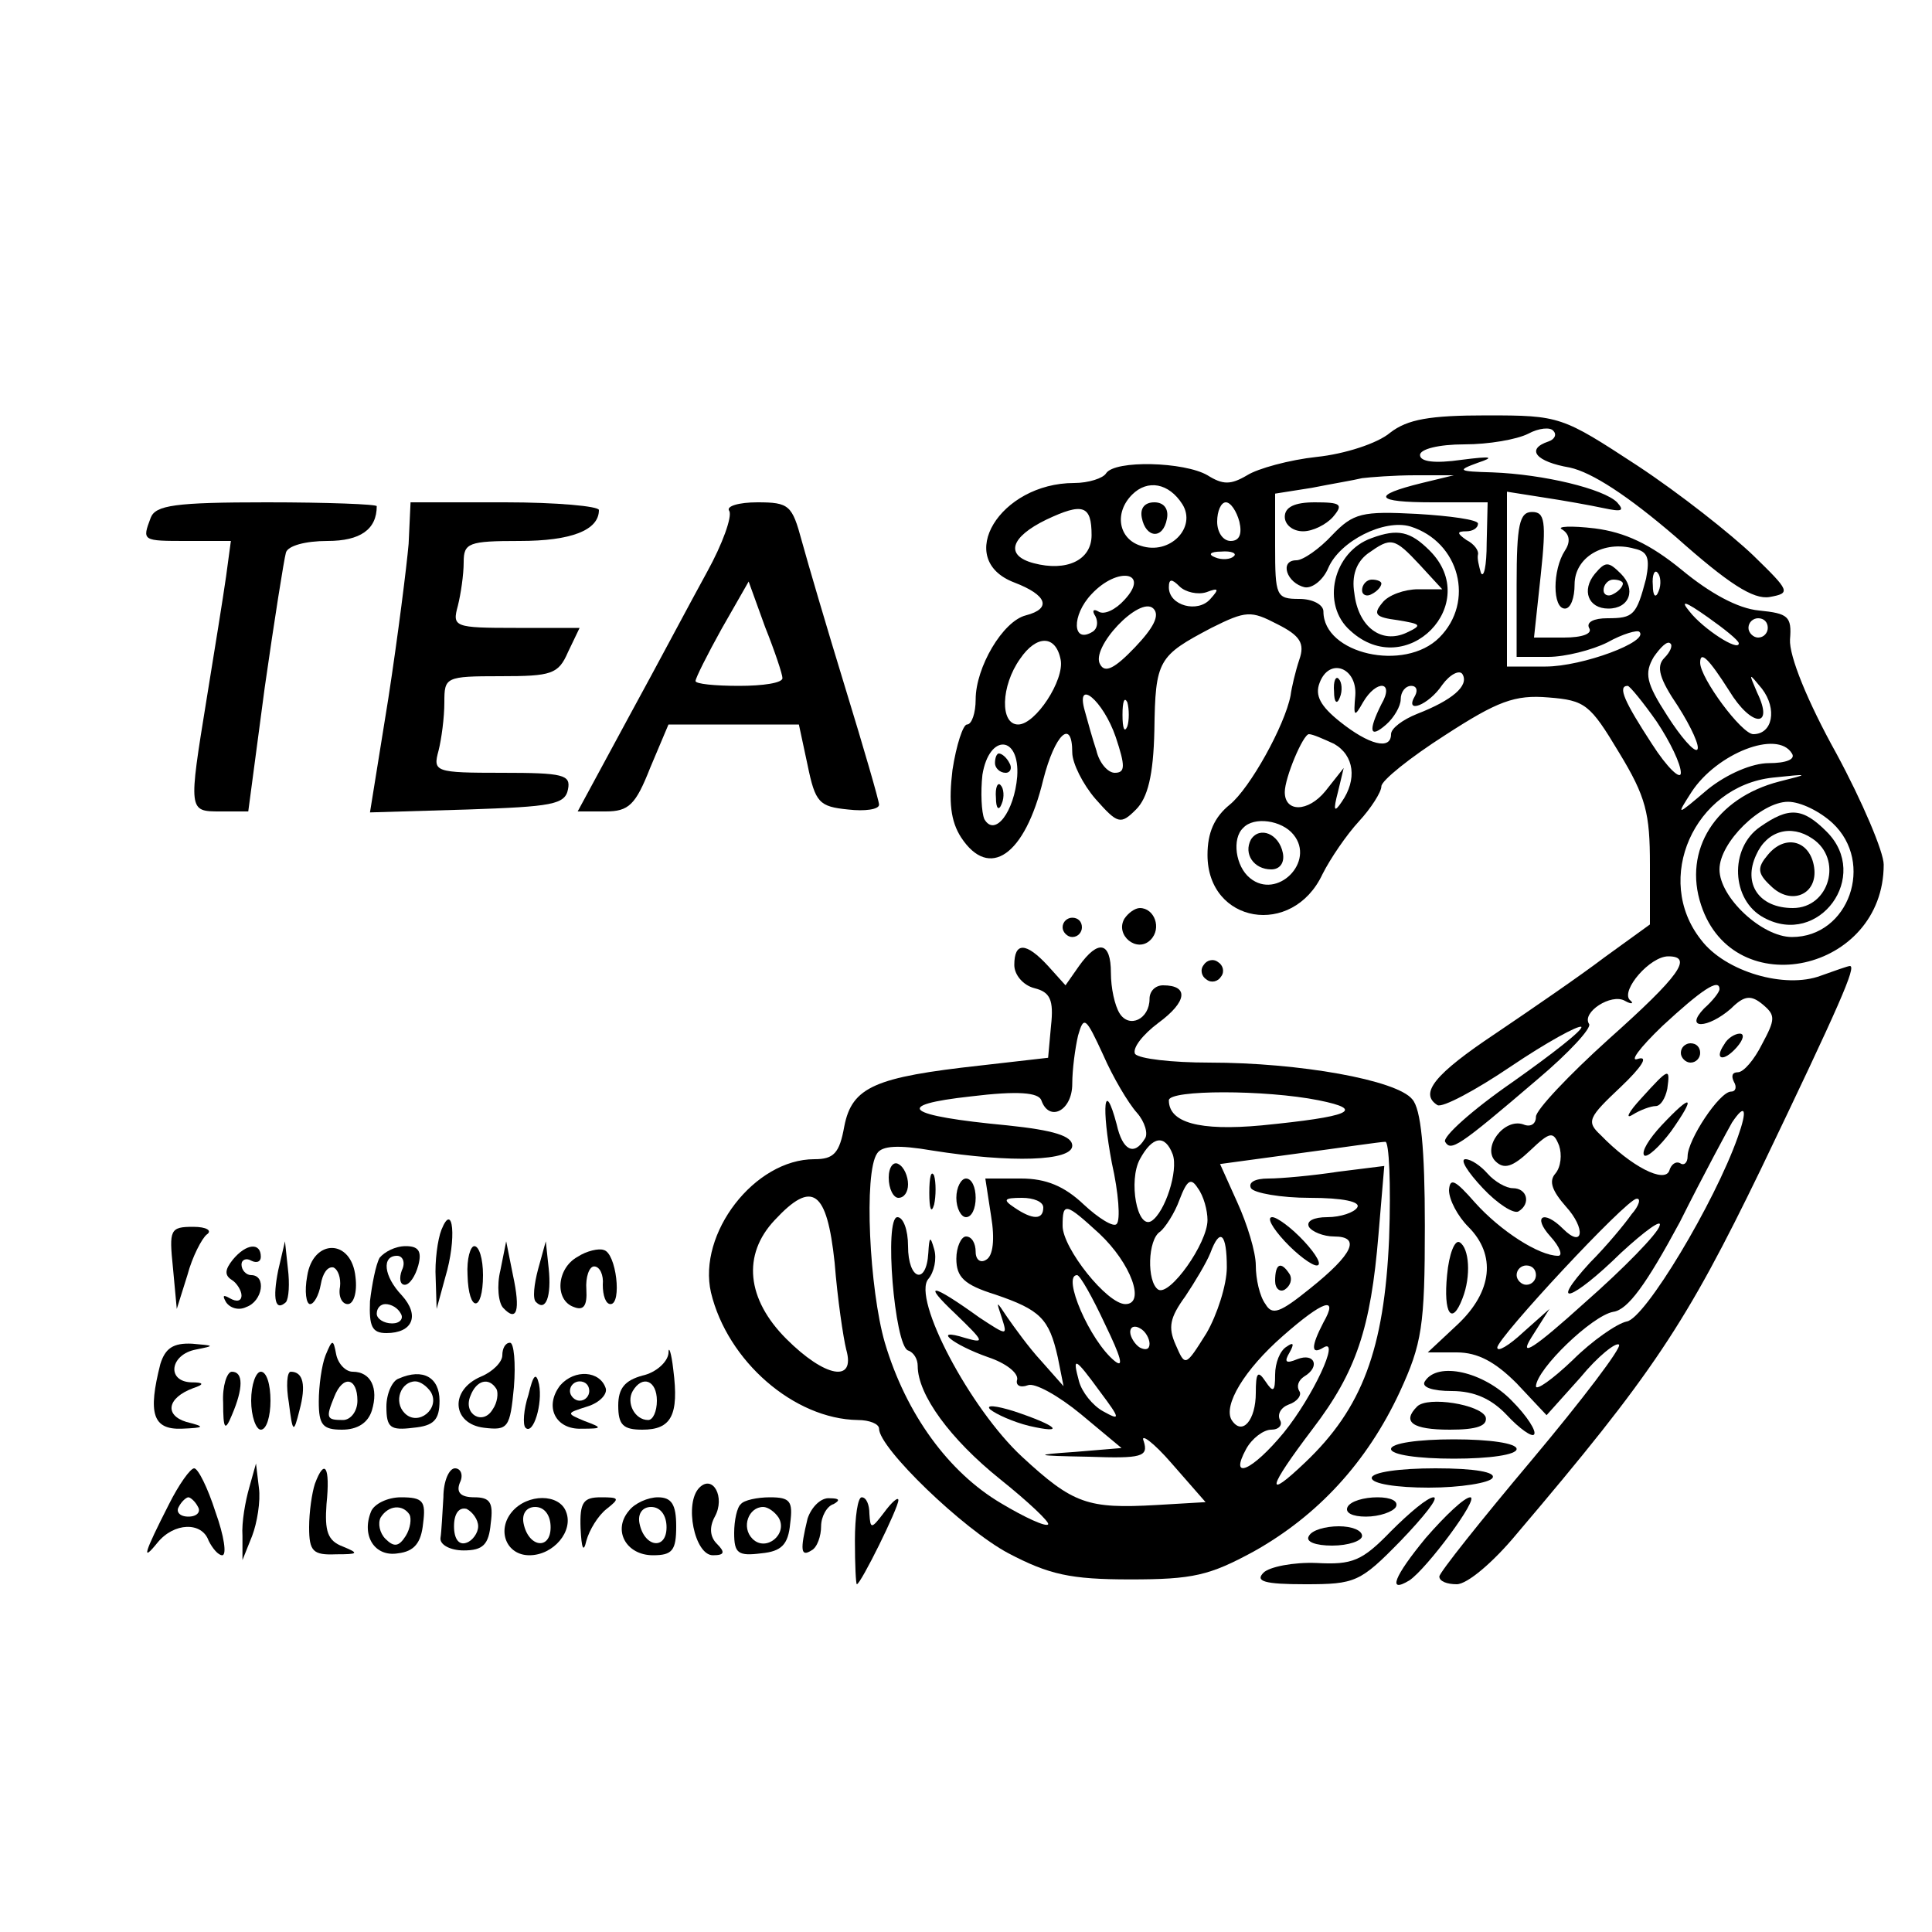 <?xml version="1.0" standalone="no"?>
<!DOCTYPE svg PUBLIC "-//W3C//DTD SVG 20010904//EN"
 "http://www.w3.org/TR/2001/REC-SVG-20010904/DTD/svg10.dtd">
<svg version="1.0" xmlns="http://www.w3.org/2000/svg"
 width="200pt" height="200pt" viewBox="0 0 200 200"
 preserveAspectRatio="xMidYMid meet">

<g transform="translate(0,200) scale(0.1,-0.1)"
fill="#000000" stroke="none">
<path d="M1439 1552 c-13 -11 -47 -22 -76 -25 -28 -3 -61 -12 -72 -19 -17 -10
-25 -10 -41 0 -24 14 -96 16 -105 2 -3 -5 -18 -10 -33 -10 -77 0 -125 -79 -62
-103 34 -13 39 -27 12 -34 -24 -6 -52 -54 -52 -87 0 -14 -4 -26 -9 -26 -4 0
-11 -21 -15 -47 -4 -33 -2 -53 9 -70 29 -44 66 -19 85 60 12 47 30 64 30 28 0
-11 11 -33 24 -48 23 -26 26 -27 42 -11 12 12 18 35 19 82 1 73 4 77 59 106
36 18 41 18 68 4 24 -12 29 -20 23 -37 -4 -12 -8 -29 -9 -37 -6 -31 -42 -96
-63 -113 -16 -13 -23 -29 -23 -52 0 -71 88 -86 119 -20 8 16 25 41 38 55 12
13 23 30 23 36 0 6 30 30 66 53 54 35 72 42 107 39 38 -3 43 -7 73 -57 28 -46
32 -63 32 -116 l0 -62 -47 -34 c-25 -19 -76 -54 -113 -79 -63 -42 -79 -62 -60
-74 5 -3 39 15 76 40 37 25 70 43 73 41 2 -3 -30 -28 -71 -57 -42 -29 -73 -57
-70 -62 6 -10 13 -6 96 65 32 27 56 53 53 57 -8 12 23 32 37 24 7 -4 10 -3 5
1 -9 10 21 45 40 45 26 0 12 -20 -62 -86 -41 -37 -75 -73 -75 -80 0 -8 -6 -11
-13 -8 -20 7 -43 -24 -29 -38 9 -9 18 -6 36 11 21 20 24 20 30 5 3 -9 2 -22
-4 -29 -7 -8 -3 -18 11 -34 21 -23 18 -44 -3 -23 -20 20 -32 13 -13 -8 10 -11
13 -20 8 -20 -20 0 -60 26 -86 55 -21 24 -26 26 -27 13 0 -10 9 -27 20 -38 29
-29 25 -67 -11 -101 l-31 -29 30 0 c22 0 40 -10 62 -32 l31 -33 35 39 c18 22
37 37 40 34 3 -3 -38 -57 -90 -119 -53 -63 -96 -117 -96 -121 0 -5 8 -8 18 -8
11 0 38 23 62 52 141 166 175 217 253 378 82 171 99 210 92 210 -2 0 -16 -5
-30 -10 -37 -14 -99 4 -124 37 -50 63 -7 159 74 168 38 4 39 4 7 -4 -66 -17
-100 -71 -81 -128 34 -103 189 -69 189 42 0 13 -22 65 -49 115 -30 54 -49 101
-48 118 2 24 -2 27 -32 30 -22 2 -51 18 -80 42 -33 27 -59 39 -90 43 -25 3
-40 2 -34 -1 8 -5 9 -13 3 -22 -13 -20 -13 -60 0 -60 6 0 10 11 10 25 0 28 30
46 62 37 14 -3 16 -10 12 -31 -10 -38 -13 -41 -40 -41 -14 0 -22 -4 -19 -10 4
-6 -7 -10 -26 -10 l-31 0 7 65 c6 56 4 65 -9 65 -13 0 -16 -13 -16 -75 l0 -75
33 0 c17 0 45 7 61 15 16 9 31 13 33 11 11 -10 -59 -36 -97 -36 l-40 0 0 90 0
91 38 -6 c20 -3 48 -8 62 -11 19 -4 22 -3 14 6 -14 14 -76 29 -129 31 -36 1
-37 2 -15 10 18 6 14 7 -17 3 -28 -4 -43 -2 -43 5 0 6 19 11 46 11 25 0 54 5
66 11 11 6 23 7 26 3 4 -4 1 -9 -5 -11 -24 -8 -13 -21 22 -27 23 -5 60 -29
110 -72 54 -48 80 -65 97 -62 22 4 21 6 -17 43 -23 22 -76 64 -120 93 -78 51
-80 52 -156 52 -59 0 -82 -4 -100 -18z m33 -52 c-53 -13 -49 -20 11 -20 l57 0
-1 -42 c0 -24 -3 -37 -6 -31 -2 7 -4 15 -3 19 1 4 -4 11 -12 15 -10 7 -10 9 0
9 6 0 12 3 12 8 0 4 -29 8 -63 10 -57 3 -66 1 -88 -22 -13 -14 -30 -26 -37
-26 -18 0 -10 -24 9 -28 8 -1 19 8 24 20 12 28 58 51 85 43 51 -16 67 -78 30
-115 -36 -36 -120 -17 -120 27 0 7 -11 13 -25 13 -24 0 -25 3 -25 55 l0 54 38
6 c20 4 44 8 52 10 8 1 33 3 55 3 l40 0 -33 -8z m-248 -22 c15 -24 -13 -53
-43 -43 -23 7 -28 34 -9 53 16 16 38 12 52 -10z m-94 -32 c0 -26 -26 -38 -60
-29 -30 8 -24 27 13 45 38 18 47 15 47 -16z m153 14 c3 -13 0 -20 -9 -20 -8 0
-14 9 -14 20 0 11 4 20 9 20 5 0 11 -9 14 -20z m-6 -36 c-3 -3 -12 -4 -19 -1
-8 3 -5 6 6 6 11 1 17 -2 13 -5z m-113 -45 c-9 -10 -21 -16 -27 -12 -5 3 -7 1
-3 -5 3 -6 2 -13 -3 -16 -21 -13 -22 17 -1 39 27 29 61 23 34 -6z m553 9 c-3
-8 -6 -5 -6 6 -1 11 2 17 5 13 3 -3 4 -12 1 -19z m-468 -1 c13 5 13 3 4 -7
-13 -15 -43 -7 -43 12 0 9 3 9 11 1 6 -6 19 -9 28 -6z m-74 -57 c-21 -22 -31
-27 -36 -18 -11 17 41 72 55 58 7 -7 0 -20 -19 -40z m625 4 c0 -9 -37 15 -51
33 -10 12 -5 11 19 -6 17 -12 32 -24 32 -27z m30 16 c0 -5 -4 -10 -10 -10 -5
0 -10 5 -10 10 0 6 5 10 10 10 6 0 10 -4 10 -10z m-732 -33 c4 -21 -26 -67
-44 -67 -19 0 -18 40 2 68 17 25 37 25 42 -1z m625 2 c-9 -9 -5 -22 14 -50 14
-22 23 -42 20 -45 -3 -3 -17 13 -31 35 -22 34 -24 44 -14 61 7 10 14 17 17 14
3 -2 0 -9 -6 -15z m67 -34 c23 -38 47 -39 29 -2 -9 21 -9 21 5 4 16 -21 11
-47 -9 -47 -12 0 -55 58 -55 74 0 13 9 4 30 -29z m-387 -5 c-2 -22 -1 -23 8
-7 14 24 33 22 19 -2 -14 -28 -12 -36 5 -21 8 7 15 19 15 26 0 8 5 14 11 14 5
0 7 -4 4 -10 -12 -20 14 -10 28 11 8 11 18 16 21 11 7 -12 -11 -27 -47 -41
-15 -6 -27 -15 -27 -21 0 -17 -23 -11 -53 13 -20 16 -26 27 -21 40 10 27 39
16 37 -13z m312 -27 c14 -21 25 -44 25 -53 0 -8 -14 5 -30 30 -28 43 -36 60
-25 60 2 0 16 -17 30 -37z m-560 -16 c10 -30 10 -37 -1 -37 -7 0 -16 10 -19
23 -4 12 -9 30 -12 41 -10 35 19 11 32 -27z m12 11 c-3 -7 -5 -2 -5 12 0 14 2
19 5 13 2 -7 2 -19 0 -25z m214 -18 c21 -12 24 -37 8 -60 -8 -12 -9 -9 -4 10
l6 25 -19 -24 c-18 -22 -42 -22 -42 -1 0 15 19 60 25 60 4 0 15 -5 26 -10z
m-328 -34 c-3 -36 -23 -63 -34 -44 -3 7 -4 28 -2 46 7 43 39 41 36 -2z m802
24 c4 -6 -6 -10 -24 -10 -17 0 -43 -11 -63 -27 -33 -28 -33 -28 -17 -3 26 40
89 65 104 40z m42 -72 c44 -41 17 -118 -42 -118 -31 0 -75 41 -75 70 0 28 43
70 71 70 13 0 33 -10 46 -22z m-558 -12 c23 -28 -17 -68 -45 -45 -15 12 -19
41 -7 52 11 12 40 8 52 -7z m441 -160 c0 -3 -7 -12 -16 -20 -21 -22 4 -21 28
0 14 14 21 14 33 4 13 -11 13 -15 -1 -41 -8 -16 -19 -29 -25 -29 -6 0 -7 -4
-4 -10 3 -5 2 -10 -3 -10 -12 0 -45 -50 -45 -67 0 -7 -4 -10 -8 -7 -4 2 -9 -1
-11 -8 -5 -13 -39 4 -71 37 -15 14 -13 18 21 50 21 20 29 32 18 29 -10 -4 1
11 25 34 40 37 59 50 59 38z m19 -153 c-24 -68 -96 -188 -115 -191 -10 -2 -36
-20 -56 -40 -21 -20 -38 -32 -38 -27 1 18 58 73 80 77 15 2 34 28 69 93 25 50
50 96 54 103 14 21 16 13 6 -15z m-110 -80 c-7 -10 -26 -33 -43 -50 -44 -48
-19 -40 32 10 25 23 43 36 40 28 -2 -8 -37 -44 -78 -80 -52 -47 -68 -57 -55
-36 l19 30 -27 -24 c-15 -14 -27 -21 -27 -16 0 10 133 153 144 154 5 1 3 -7
-5 -16z m-99 -63 c0 -5 -4 -10 -10 -10 -5 0 -10 5 -10 10 0 6 5 10 10 10 6 0
10 -4 10 -10z"/>
<path d="M1330 1465 c0 -8 8 -15 19 -15 10 0 24 7 31 15 11 13 8 15 -19 15
-21 0 -31 -5 -31 -15z"/>
<path d="M1420 1443 c-40 -14 -53 -69 -22 -96 58 -53 137 28 82 83 -20 20 -33
23 -60 13z m50 -28 l23 -25 -25 0 c-14 0 -31 -6 -37 -14 -10 -12 -7 -15 16
-18 24 -4 26 -5 9 -13 -26 -12 -50 6 -54 41 -3 18 2 32 14 41 24 17 27 17 54
-12z"/>
<path d="M1410 1389 c0 -5 5 -7 10 -4 6 3 10 8 10 11 0 2 -4 4 -10 4 -5 0 -10
-5 -10 -11z"/>
<path d="M1182 1464 c4 -21 22 -23 26 -1 2 10 -3 17 -13 17 -10 0 -15 -6 -13
-16z"/>
<path d="M1381 1284 c0 -11 3 -14 6 -6 3 7 2 16 -1 19 -3 4 -6 -2 -5 -13z"/>
<path d="M1030 1210 c0 -5 5 -10 11 -10 5 0 7 5 4 10 -3 6 -8 10 -11 10 -2 0
-4 -4 -4 -10z"/>
<path d="M1031 1174 c0 -11 3 -14 6 -6 3 7 2 16 -1 19 -3 4 -6 -2 -5 -13z"/>
<path d="M1822 1144 c-32 -22 -30 -76 4 -94 57 -31 111 43 65 89 -25 25 -39
26 -69 5z m54 -12 c32 -21 18 -72 -20 -72 -35 0 -52 25 -38 55 11 25 36 32 58
17z"/>
<path d="M1830 1115 c-11 -13 -11 -19 3 -32 21 -21 49 -9 45 19 -4 28 -30 35
-48 13z"/>
<path d="M1295 1131 c-8 -15 3 -31 21 -31 9 0 14 7 12 17 -4 20 -24 28 -33 14z"/>
<path d="M1785 919 c-11 -16 -1 -19 13 -3 7 8 8 14 3 14 -5 0 -13 -5 -16 -11z"/>
<path d="M1740 910 c0 -5 5 -10 10 -10 6 0 10 5 10 10 0 6 -4 10 -10 10 -5 0
-10 -4 -10 -10z"/>
<path d="M1699 863 c-13 -14 -17 -22 -9 -17 8 5 19 9 24 9 5 0 10 8 12 18 3
22 2 22 -27 -10z"/>
<path d="M1720 835 c-13 -14 -21 -27 -18 -31 3 -3 16 9 28 25 26 37 22 40 -10
6z"/>
<path d="M156 1464 c-9 -24 -9 -24 38 -24 l45 0 -5 -37 c-3 -21 -12 -77 -20
-126 -19 -117 -19 -117 14 -117 l29 0 17 128 c10 70 20 133 22 140 2 7 20 12
43 12 34 0 51 12 51 36 0 2 -51 4 -114 4 -95 0 -115 -3 -120 -16z"/>
<path d="M423 1437 c-2 -23 -11 -95 -21 -160 l-19 -118 101 3 c87 3 101 5 104
21 3 15 -5 17 -68 17 -70 0 -72 1 -66 23 3 12 6 34 6 50 0 26 1 27 58 27 53 0
60 2 70 25 l12 25 -66 0 c-64 0 -66 1 -60 23 3 12 6 32 6 45 0 20 5 22 58 22
53 0 82 11 82 32 0 4 -44 8 -97 8 l-98 0 -2 -43z"/>
<path d="M755 1471 c3 -6 -7 -34 -23 -63 -16 -29 -52 -97 -81 -150 l-53 -98
29 0 c24 0 31 7 46 45 l19 45 68 0 67 0 9 -42 c8 -39 12 -43 42 -46 17 -2 32
0 32 5 0 4 -16 59 -35 121 -19 62 -39 130 -45 152 -10 37 -13 40 -46 40 -19 0
-33 -4 -29 -9z m55 -173 c0 -5 -20 -8 -45 -8 -25 0 -45 2 -45 5 0 3 12 27 27
54 l28 49 17 -47 c10 -25 18 -49 18 -53z"/>
<path d="M1651 1406 c-14 -17 -7 -36 14 -36 22 0 29 20 13 36 -13 13 -16 13
-27 0z m29 -10 c0 -3 -4 -8 -10 -11 -5 -3 -10 -1 -10 4 0 6 5 11 10 11 6 0 10
-2 10 -4z"/>
<path d="M1164 1049 c-10 -17 13 -36 27 -22 12 12 4 33 -11 33 -5 0 -12 -5
-16 -11z"/>
<path d="M1100 1040 c0 -5 5 -10 10 -10 6 0 10 5 10 10 0 6 -4 10 -10 10 -5 0
-10 -4 -10 -10z"/>
<path d="M1050 1001 c0 -10 9 -21 21 -24 16 -4 20 -12 17 -39 l-3 -33 -70 -8
c-109 -12 -133 -22 -141 -63 -5 -28 -11 -34 -31 -34 -62 0 -121 -77 -107 -138
17 -71 86 -131 152 -132 12 0 22 -4 22 -9 0 -20 87 -104 134 -129 42 -22 64
-27 126 -27 65 0 82 4 128 29 66 37 117 92 151 165 23 50 26 68 26 172 0 80
-4 121 -13 131 -16 20 -117 38 -210 38 -39 0 -73 4 -77 9 -3 6 8 20 24 32 30
22 32 39 5 39 -8 0 -14 -6 -14 -14 0 -21 -21 -31 -31 -15 -5 8 -9 26 -9 42 0
32 -13 35 -33 7 l-14 -20 -18 20 c-23 25 -35 25 -35 1z m127 -153 c8 -9 12
-22 8 -27 -11 -18 -23 -12 -29 15 -13 49 -16 18 -5 -40 7 -31 9 -59 5 -63 -3
-4 -19 6 -34 20 -20 19 -39 27 -65 27 l-37 0 6 -39 c4 -24 2 -41 -5 -45 -6 -4
-11 0 -11 8 0 9 -4 16 -10 16 -5 0 -10 -11 -10 -23 0 -19 8 -27 40 -37 47 -16
56 -25 65 -65 l6 -30 -23 26 c-13 14 -28 35 -35 45 -12 18 -12 18 -6 0 6 -19
6 -19 -23 0 -50 36 -60 37 -25 4 30 -29 31 -31 10 -25 -35 11 -13 -7 24 -20
18 -6 31 -16 30 -23 -2 -6 3 -9 11 -6 7 3 32 -11 55 -30 l42 -35 -48 -4 c-44
-3 -43 -4 14 -5 55 -2 62 0 57 16 -4 9 10 -1 29 -23 l35 -40 -51 -3 c-71 -4
-86 1 -139 50 -54 50 -114 164 -97 184 6 7 9 21 6 31 -4 14 -5 13 -6 -4 -2
-34 -21 -28 -21 7 0 17 -5 30 -11 30 -14 0 -3 -133 11 -138 6 -2 10 -9 10 -16
0 -30 34 -76 85 -117 30 -24 52 -45 50 -47 -2 -3 -24 7 -49 22 -54 32 -98 92
-120 166 -16 55 -22 176 -8 196 5 8 22 9 57 3 82 -13 145 -11 145 5 0 10 -19
16 -67 21 -106 10 -120 21 -38 30 49 6 70 4 73 -4 8 -23 32 -11 32 17 0 15 3
37 6 50 6 21 8 19 26 -20 10 -23 26 -50 35 -60z m188 13 c50 -10 32 -17 -59
-26 -65 -6 -96 3 -96 26 0 11 100 11 155 0z m-151 -56 c6 -17 -8 -60 -22 -69
-15 -9 -24 42 -12 64 13 24 26 26 34 5z m224 -87 c-5 -115 -28 -176 -87 -232
-42 -40 -39 -27 8 35 45 59 60 104 68 201 l6 71 -48 -6 c-26 -4 -59 -7 -72 -7
-14 0 -21 -4 -18 -10 3 -5 31 -10 61 -10 34 0 53 -4 49 -10 -3 -5 -17 -10 -31
-10 -14 0 -22 -4 -19 -10 3 -5 15 -10 26 -10 28 0 20 -18 -25 -54 -31 -25 -39
-28 -46 -16 -6 8 -10 26 -10 40 0 14 -9 43 -19 65 l-18 40 81 11 c45 6 85 12
90 12 4 1 6 -44 4 -100z m-188 19 c0 -24 -39 -79 -51 -72 -12 8 -11 52 2 60 5
4 15 19 20 33 8 21 12 23 19 12 6 -8 10 -23 10 -33z m-386 -44 c3 -38 9 -78
12 -90 10 -35 -22 -29 -62 11 -41 41 -46 87 -12 123 39 42 54 31 62 -44z m216
57 c0 -13 -11 -13 -30 0 -12 8 -11 10 8 10 12 0 22 -4 22 -10z m58 -27 c33
-31 48 -73 27 -73 -19 0 -65 58 -65 81 0 25 3 24 38 -8z m132 -35 c0 -18 -10
-49 -21 -68 -22 -35 -22 -35 -32 -12 -8 18 -6 28 10 50 10 15 22 35 26 45 10
27 17 20 17 -15z m-126 -59 c16 -33 20 -46 10 -38 -26 21 -55 89 -39 89 3 0
16 -23 29 -51z m226 2 c-13 -25 -13 -34 0 -26 18 11 -11 -51 -41 -88 -33 -40
-57 -50 -39 -17 6 11 18 20 26 20 8 0 12 5 9 10 -3 6 1 13 9 16 9 3 14 10 11
14 -3 5 -1 11 5 15 17 10 11 25 -7 18 -12 -5 -14 -3 -8 7 5 9 4 11 -3 6 -7 -4
-12 -17 -12 -29 0 -18 -2 -19 -10 -7 -8 12 -10 9 -10 -12 0 -28 -14 -45 -25
-28 -9 15 13 52 53 87 42 37 58 42 42 14z m-180 -22 c0 -6 -4 -7 -10 -4 -5 3
-10 11 -10 16 0 6 5 7 10 4 6 -3 10 -11 10 -16z m-51 -50 c21 -28 21 -30 3
-20 -11 6 -22 20 -25 31 -7 26 -5 26 22 -11z"/>
<path d="M920 781 c0 -12 5 -21 10 -21 6 0 10 6 10 14 0 8 -4 18 -10 21 -5 3
-10 -3 -10 -14z"/>
<path d="M962 765 c0 -16 2 -22 5 -12 2 9 2 23 0 30 -3 6 -5 -1 -5 -18z"/>
<path d="M990 760 c0 -11 5 -20 10 -20 6 0 10 9 10 20 0 11 -4 20 -10 20 -5 0
-10 -9 -10 -20z"/>
<path d="M1025 541 c6 -5 24 -13 40 -17 39 -9 30 0 -15 15 -19 6 -30 7 -25 2z"/>
<path d="M1330 715 c13 -14 28 -25 33 -25 6 0 0 11 -13 25 -13 14 -28 25 -33
25 -6 0 0 -11 13 -25z"/>
<path d="M1320 674 c0 -8 5 -12 10 -9 6 4 8 11 5 16 -9 14 -15 11 -15 -7z"/>
<path d="M1246 1001 c-4 -5 -2 -12 3 -15 5 -4 12 -2 15 3 4 5 2 12 -3 15 -5 4
-12 2 -15 -3z"/>
<path d="M1535 770 c15 -16 32 -27 37 -24 13 8 9 24 -6 24 -7 0 -19 7 -26 15
-7 8 -17 15 -23 15 -6 0 2 -13 18 -30z"/>
<path d="M457 727 c-4 -10 -7 -33 -6 -50 l1 -32 9 33 c12 40 8 79 -4 49z"/>
<path d="M179 688 l4 -43 11 35 c5 19 15 38 20 42 6 4 0 8 -14 8 -24 0 -25 -3
-21 -42z"/>
<path d="M1498 680 c-4 -40 5 -53 16 -24 9 23 7 52 -3 58 -5 3 -11 -12 -13
-34z"/>
<path d="M241 696 c-8 -10 -9 -16 -1 -21 5 -3 10 -11 10 -16 0 -6 -5 -7 -12
-3 -7 4 -8 3 -4 -4 4 -6 13 -9 21 -5 17 6 21 33 5 33 -5 0 -10 5 -10 11 0 5 5
7 10 4 6 -3 10 -1 10 4 0 15 -15 14 -29 -3z"/>
<path d="M288 685 c-6 -30 -3 -43 8 -33 3 4 4 19 2 35 l-3 28 -7 -30z"/>
<path d="M318 679 c-3 -16 -1 -29 3 -29 4 0 9 9 11 20 2 12 7 19 13 18 5 -2 8
-11 7 -20 -2 -10 2 -18 8 -18 6 0 10 12 8 28 -4 40 -44 40 -50 1z"/>
<path d="M393 698 c-4 -7 -8 -28 -10 -45 -1 -26 2 -33 17 -33 27 0 35 18 16
39 -19 20 -21 41 -5 41 6 0 9 -7 5 -15 -3 -8 -2 -15 3 -15 5 0 11 9 14 20 4
15 0 20 -13 20 -11 0 -22 -6 -27 -12z m22 -58 c3 -5 -1 -10 -9 -10 -9 0 -16 5
-16 10 0 6 4 10 9 10 6 0 13 -4 16 -10z"/>
<path d="M484 680 c1 -39 16 -39 16 0 0 17 -4 30 -9 30 -4 0 -8 -13 -7 -30z"/>
<path d="M518 685 c-4 -16 -2 -34 3 -39 14 -15 18 -3 10 34 l-7 35 -6 -30z"/>
<path d="M557 686 c-4 -15 -6 -31 -2 -34 10 -10 16 6 13 35 l-3 28 -8 -29z"/>
<path d="M598 699 c-22 -12 -24 -45 -4 -52 10 -4 14 1 13 18 -1 13 3 24 8 24
6 0 10 -9 9 -19 0 -11 3 -20 8 -20 12 0 6 53 -7 56 -5 2 -18 -1 -27 -7z"/>
<path d="M166 588 c-13 -51 -8 -68 22 -67 24 1 25 2 5 7 -23 7 -20 25 7 35 12
4 11 6 -2 6 -26 1 -22 29 5 34 20 4 19 4 -4 6 -20 1 -28 -5 -33 -21z"/>
<path d="M337 597 c-4 -10 -7 -32 -7 -48 0 -24 4 -29 24 -29 16 0 27 7 31 20
7 23 -1 40 -20 40 -7 0 -15 8 -17 18 -3 16 -4 16 -11 -1z m33 -47 c0 -11 -7
-20 -15 -20 -17 0 -18 2 -9 24 9 23 24 20 24 -4z"/>
<path d="M520 597 c0 -7 -10 -17 -22 -22 -33 -14 -30 -49 3 -53 25 -3 27 0 31
42 2 25 0 46 -4 46 -5 0 -8 -6 -8 -13z m-6 -35 c2 -4 1 -14 -4 -21 -10 -17
-31 -5 -23 14 6 16 19 20 27 7z"/>
<path d="M692 599 c-1 -9 -13 -20 -27 -23 -18 -5 -25 -13 -25 -31 0 -20 5 -25
25 -25 30 0 38 15 32 62 -2 18 -5 26 -5 17z m-12 -49 c0 -11 -4 -20 -9 -20
-14 0 -23 18 -16 30 10 17 25 11 25 -10z"/>
<path d="M231 548 c0 -28 2 -30 9 -13 12 28 12 45 0 45 -5 0 -10 -15 -9 -32z"/>
<path d="M260 550 c0 -16 5 -30 10 -30 6 0 10 14 10 30 0 17 -4 30 -10 30 -5
0 -10 -13 -10 -30z"/>
<path d="M299 548 c4 -32 5 -32 11 -8 7 26 4 40 -9 40 -4 0 -5 -15 -2 -32z"/>
<path d="M413 573 c-7 -2 -13 -16 -13 -29 0 -22 4 -25 28 -22 21 2 27 8 27 28
0 24 -17 34 -42 23z m33 -14 c10 -17 -13 -36 -27 -22 -12 12 -4 33 11 33 5 0
12 -5 16 -11z"/>
<path d="M547 556 c-5 -15 -6 -31 -3 -34 8 -8 18 25 14 45 -3 13 -6 10 -11
-11z"/>
<path d="M580 566 c-17 -22 -5 -46 22 -45 22 0 22 1 3 8 -19 8 -19 8 3 15 13
4 21 13 19 19 -6 18 -32 20 -47 3z m30 -6 c0 -5 -4 -10 -10 -10 -5 0 -10 5
-10 10 0 6 5 10 10 10 6 0 10 -4 10 -10z"/>
<path d="M1475 570 c-4 -6 8 -10 28 -10 23 0 41 -8 57 -25 13 -14 26 -23 28
-20 3 3 -7 19 -23 35 -29 30 -77 41 -90 20z"/>
<path d="M1467 544 c-16 -16 -5 -24 34 -24 28 0 39 4 37 13 -5 13 -60 22 -71
11z"/>
<path d="M1440 500 c0 -6 28 -10 65 -10 37 0 65 4 65 10 0 6 -28 10 -65 10
-37 0 -65 -4 -65 -10z"/>
<path d="M175 443 c-26 -51 -29 -61 -12 -40 17 21 46 22 53 2 4 -8 10 -15 14
-15 5 0 2 20 -7 45 -8 25 -18 45 -22 45 -4 0 -16 -17 -26 -37z m30 -3 c3 -5
-1 -10 -10 -10 -9 0 -13 5 -10 10 3 6 8 10 10 10 2 0 7 -4 10 -10z"/>
<path d="M258 460 c-4 -14 -8 -36 -7 -50 l0 -25 10 25 c5 13 9 36 7 50 l-3 25
-7 -25z"/>
<path d="M326 464 c-3 -9 -6 -29 -6 -45 0 -25 4 -29 28 -28 23 0 24 1 7 8 -16
6 -19 16 -17 44 4 39 -2 48 -12 21z"/>
<path d="M459 450 c-1 -16 -2 -36 -3 -42 -1 -7 10 -13 24 -13 20 0 26 6 28 28
3 22 -1 27 -17 27 -14 0 -19 5 -15 15 4 8 1 15 -5 15 -6 0 -12 -13 -12 -30z
m36 -30 c0 -7 -6 -15 -12 -17 -8 -3 -13 4 -13 17 0 13 5 20 13 18 6 -3 12 -11
12 -18z"/>
<path d="M1420 470 c0 -6 26 -10 59 -10 33 0 63 5 66 10 4 6 -18 10 -59 10
-37 0 -66 -4 -66 -10z"/>
<path d="M724 460 c-16 -16 -5 -70 14 -70 12 0 13 3 4 12 -7 7 -8 17 -2 28 11
20 -2 44 -16 30z"/>
<path d="M384 435 c-10 -25 4 -47 28 -43 17 2 24 11 26 31 3 23 0 27 -23 27
-14 0 -28 -7 -31 -15z m40 -3 c2 -4 1 -14 -4 -22 -7 -11 -12 -12 -21 -3 -6 6
-8 16 -5 22 8 13 23 14 30 3z"/>
<path d="M530 435 c-16 -19 -6 -45 18 -45 25 0 46 25 38 45 -7 19 -40 19 -56
0z m40 -16 c0 -24 -23 -21 -28 4 -2 10 3 17 12 17 10 0 16 -9 16 -21z"/>
<path d="M601 418 c1 -21 3 -26 6 -13 3 11 12 26 21 33 14 11 13 12 -6 12 -18
0 -22 -5 -21 -32z"/>
<path d="M651 436 c-17 -20 -3 -46 25 -46 20 0 24 5 24 30 0 23 -5 30 -19 30
-10 0 -24 -6 -30 -14z m39 -17 c0 -24 -23 -21 -28 4 -2 10 3 17 12 17 10 0 16
-9 16 -21z"/>
<path d="M767 443 c-4 -3 -7 -17 -7 -30 0 -21 4 -24 28 -21 21 2 28 9 30 31 3
23 0 27 -21 27 -13 0 -27 -3 -30 -7z m39 -14 c10 -17 -13 -36 -27 -22 -12 12
-4 33 11 33 5 0 12 -5 16 -11z"/>
<path d="M836 428 c-8 -33 -7 -40 4 -33 6 3 10 15 10 25 0 10 6 21 13 23 7 4
6 6 -4 6 -9 1 -19 -9 -23 -21z"/>
<path d="M885 405 c0 -25 1 -45 2 -45 4 0 43 79 43 87 0 4 -7 -2 -15 -13 -13
-17 -14 -17 -15 -1 0 9 -3 17 -8 17 -4 0 -7 -20 -7 -45z"/>
<path d="M1395 440 c-3 -6 5 -10 19 -10 14 0 28 5 31 10 3 6 -5 10 -19 10 -14
0 -28 -4 -31 -10z"/>
<path d="M1440 415 c-30 -31 -40 -35 -77 -33 -24 1 -49 -4 -55 -10 -9 -9 1
-12 43 -12 52 0 57 2 99 45 24 25 40 45 34 45 -6 0 -25 -16 -44 -35z"/>
<path d="M1476 408 c-33 -40 -40 -58 -17 -44 18 12 73 86 63 86 -6 0 -26 -19
-46 -42z"/>
<path d="M1355 410 c-4 -6 7 -10 24 -10 17 0 31 5 31 10 0 6 -11 10 -24 10
-14 0 -28 -4 -31 -10z"/>
</g>
</svg>
